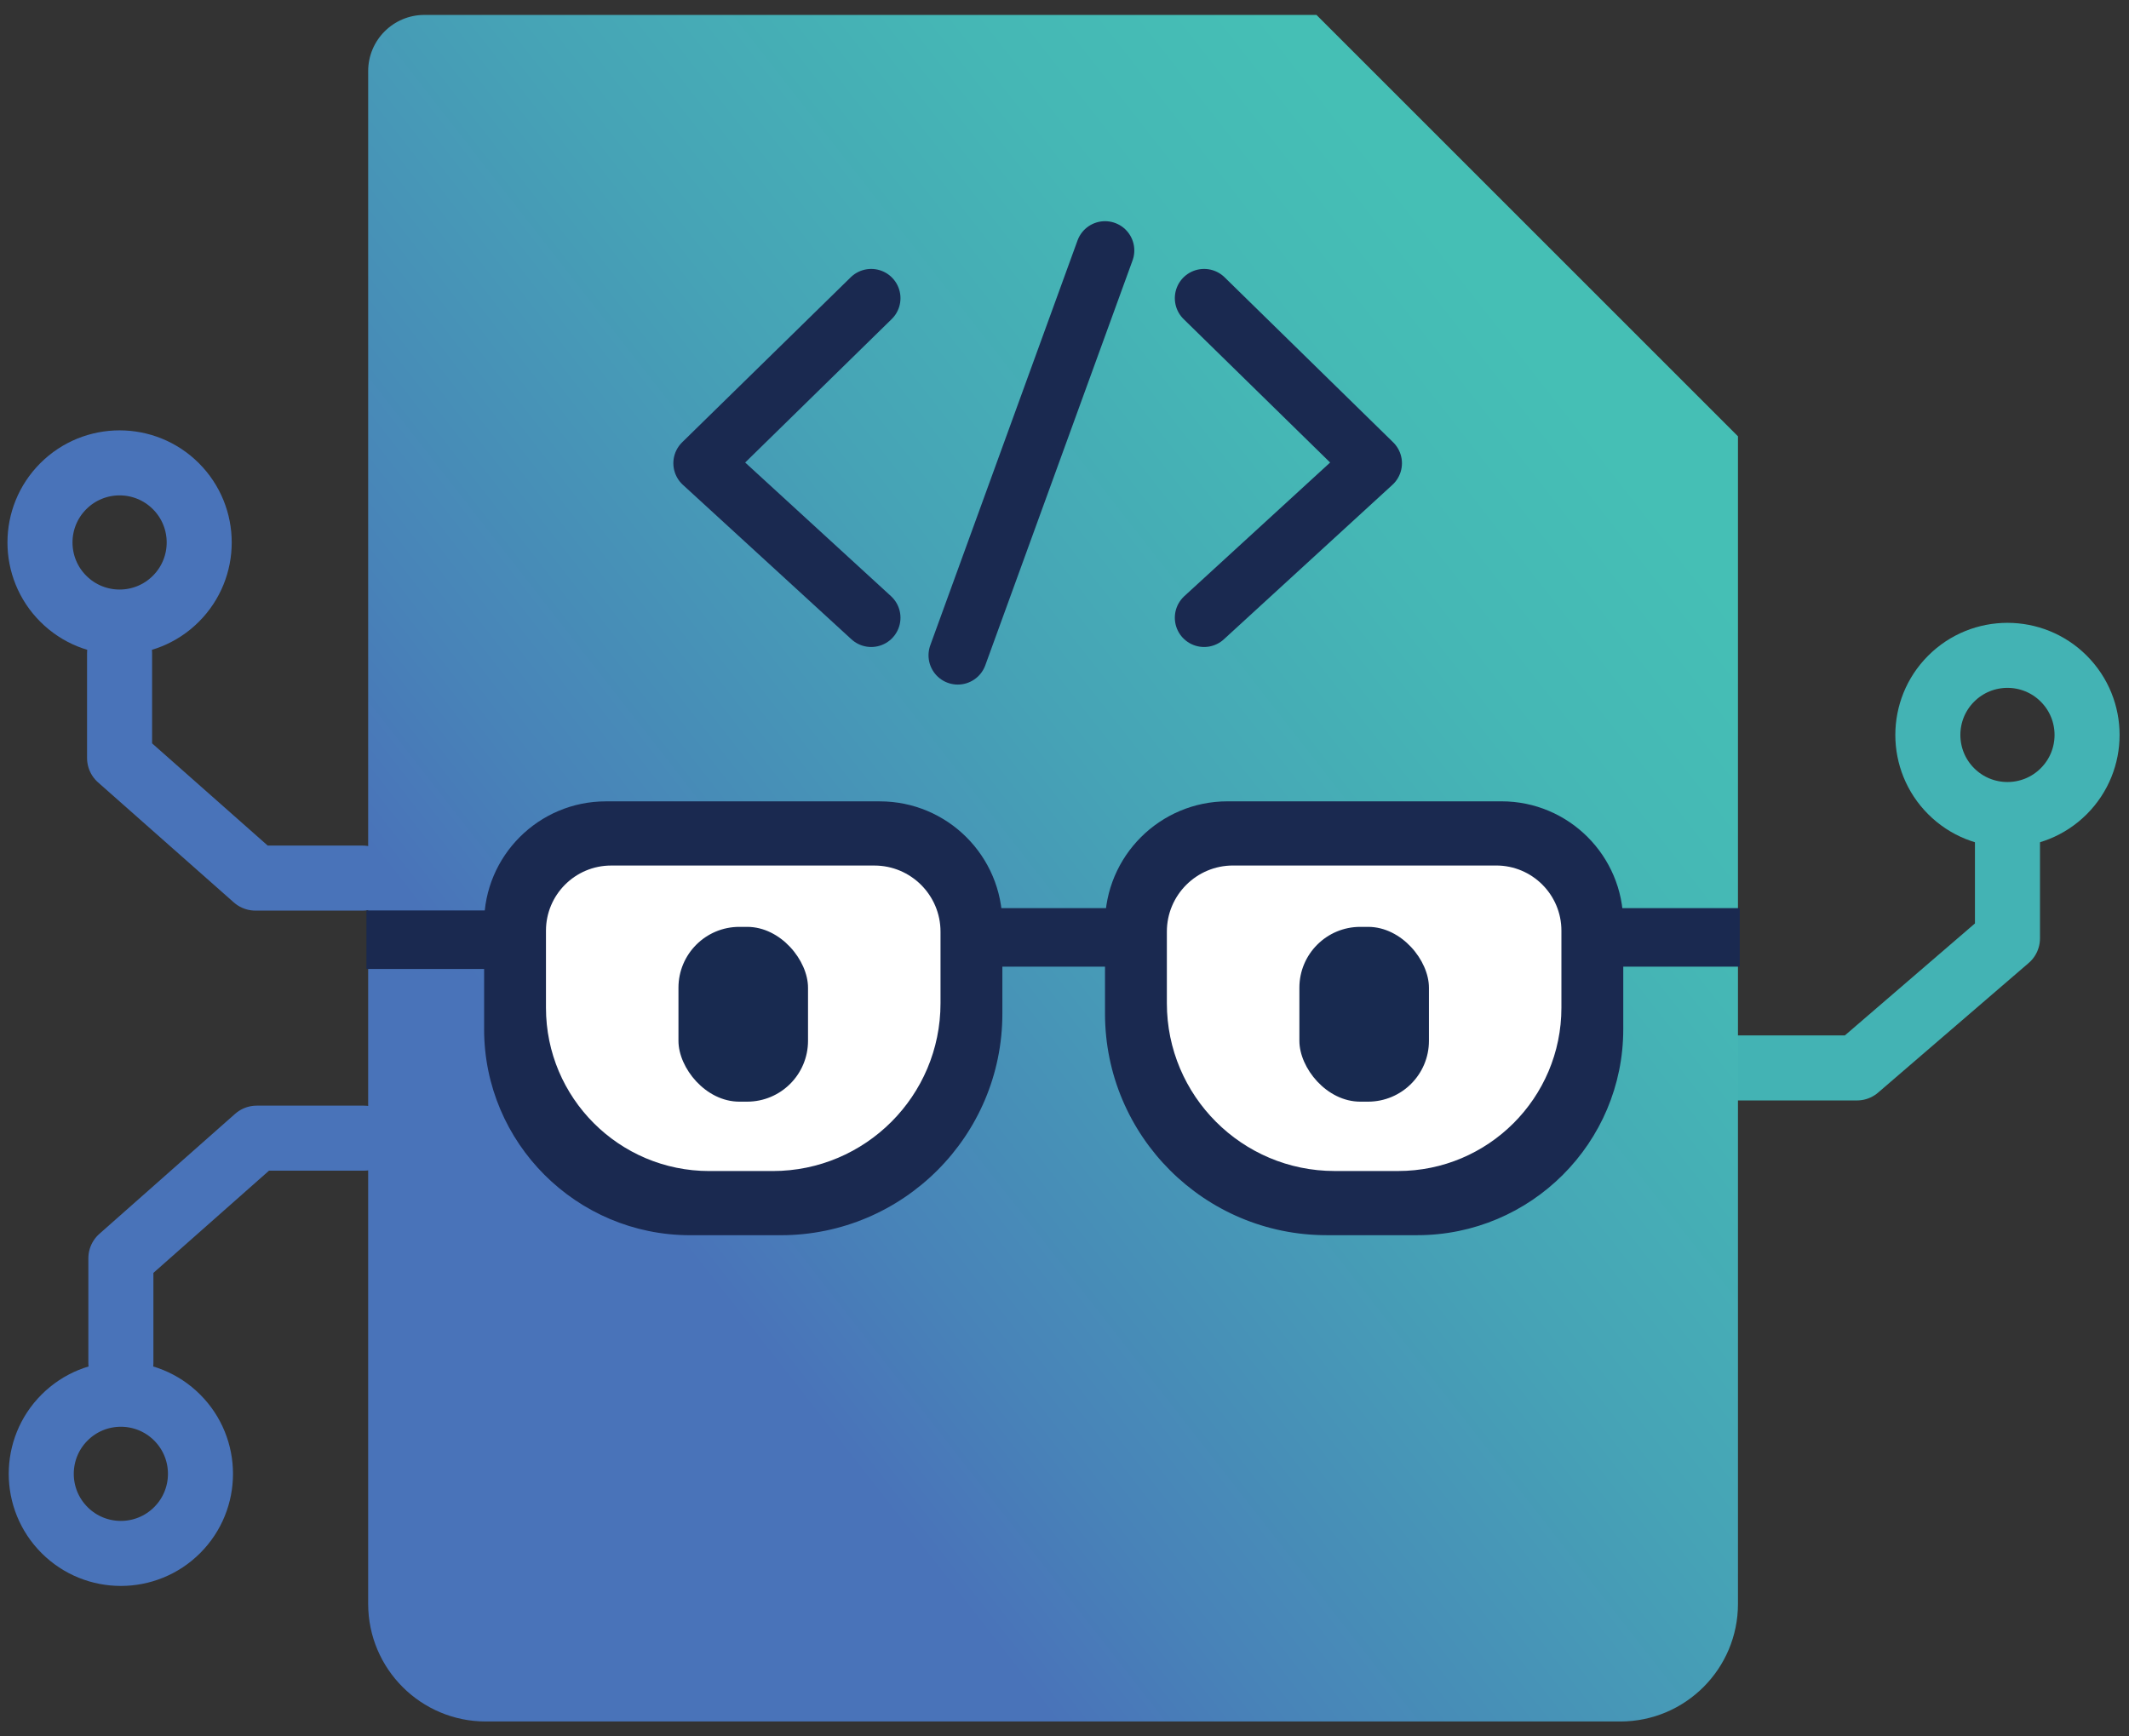 <?xml version="1.0" encoding="UTF-8"?>
<svg id="Layer_1" data-name="Layer 1" xmlns="http://www.w3.org/2000/svg" xmlns:xlink="http://www.w3.org/1999/xlink" viewBox="0 0 654.65 534.06">
  <rect x="0" y="0" width="654.65" height="534.06" fill="#333333" stroke="none"/>
  <defs>
    <style>
      .cls-1 {
        stroke: #43b3b4;
      }

      .cls-1, .cls-2 {
        stroke-width: 20px;
      }

      .cls-1, .cls-2, .cls-3, .cls-4 {
        fill: none;
      }

      .cls-1, .cls-2, .cls-4 {
        stroke-linecap: round;
        stroke-linejoin: round;
      }

      .cls-2 {
        stroke: #4973b9;
      }

      .cls-5 {
        fill: #fff;
      }

      .cls-6 {
        fill: #1a2950;
      }

      .cls-7 {
        fill: #182a50;
      }

      .cls-3 {
        stroke-miterlimit: 10;
      }

      .cls-3, .cls-4 {
        stroke: #1a2950;
        stroke-width: 18px;
      }

      .cls-8 {
        fill: url(#linear-gradient);
      }
    </style>
    <linearGradient id="linear-gradient" x1="90.92" y1="444.18" x2="520.93" y2="108.16" gradientUnits="userSpaceOnUse">
      <stop offset=".24" stop-color="#4973b9"/>
      <stop offset=".34" stop-color="#4883b8"/>
      <stop offset=".59" stop-color="#46a3b6"/>
      <stop offset=".79" stop-color="#45b7b5"/>
      <stop offset=".93" stop-color="#45bfb5"/>
    </linearGradient>
  </defs>
  <path class="cls-2" d="M111.53,270.07h-33c-13.92-12.31-27.84-24.62-41.76-36.93v-32.19"/>
  <path class="cls-1" d="M534.41,328.46h36.58c15.43-13.29,30.86-26.57,46.29-39.86v-34.75"/>
  <path class="cls-8" d="M404.81,4.59c43.2,43.2,86.4,86.4,129.6,129.6v359.1c0,19.98-16.2,36.18-36.18,36.18H149.39c-19.98,0-36.18-16.2-36.18-36.18V21.87c0-9.54,7.74-17.28,17.28-17.28h274.32Z"/>
  <path class="cls-4" d="M370.25,91.71c17.28,16.92,34.56,33.84,51.84,50.76-17.28,15.84-34.56,31.68-51.84,47.52"/>
  <path class="cls-4" d="M267.89,91.71c-17.28,16.92-34.56,33.84-51.84,50.76,17.28,15.84,34.56,31.68,51.84,47.52"/>
  <path class="cls-4" d="M339.79,77.03c-15.09,41.51-30.19,83.02-45.28,124.52"/>
  <line class="cls-3" x1="112.68" y1="289.02" x2="152.08" y2="289.02"/>
  <line class="cls-3" x1="498.05" y1="288.31" x2="534.95" y2="288.31"/>
  <line class="cls-3" x1="297.77" y1="288.31" x2="348.65" y2="288.31"/>
  <circle class="cls-2" cx="36.77" cy="166.84" r="24.48" transform="translate(-107.2 74.87) rotate(-45)"/>
  <circle class="cls-1" cx="617.28" cy="226.04" r="24.48" transform="translate(20.96 502.69) rotate(-45)"/>
  <g>
    <path class="cls-6" d="M186.3,246.47h84.24c20.8,0,37.68,16.88,37.68,37.68v27.6c0,37.62-30.54,68.16-68.16,68.16h-27.84c-34.97,0-63.36-28.39-63.36-63.36v-32.64c0-20.66,16.78-37.44,37.44-37.44Z"/>
    <path class="cls-5" d="M187.92,266.21h80.94c11.23,0,20.34,9.11,20.34,20.34v22.02c0,28.48-23.12,51.6-51.6,51.6h-19.5c-27.72,0-50.22-22.5-50.22-50.22v-23.7c0-11.06,8.98-20.04,20.04-20.04Z"/>
  </g>
  <rect class="cls-7" x="208.62" y="285.07" width="39.84" height="53.76" rx="18.72" ry="18.72"/>
  <g>
    <path class="cls-6" d="M403.15,246.47h27.84c37.62,0,68.16,30.54,68.16,68.16v27.6c0,20.8-16.88,37.68-37.68,37.68h-84.24c-20.66,0-37.44-16.78-37.44-37.44v-32.64c0-34.97,28.39-63.36,63.36-63.36Z" transform="translate(838.93 626.37) rotate(180)"/>
    <path class="cls-5" d="M409.03,266.21h19.5c28.48,0,51.6,23.12,51.6,51.6v22.02c0,11.23-9.11,20.34-20.34,20.34h-80.94c-11.06,0-20.04-8.98-20.04-20.04v-23.7c0-27.72,22.5-50.22,50.22-50.22Z" transform="translate(838.93 626.37) rotate(180)"/>
  </g>
  <rect class="cls-7" x="399.55" y="285.07" width="39.84" height="53.76" rx="18.72" ry="18.72"/>
  <path class="cls-2" d="M111.93,350.06h-33c-13.92,12.31-27.84,24.62-41.76,36.93v32.19"/>
  <circle class="cls-2" cx="37.17" cy="453.3" r="24.48" transform="translate(-309.65 159.05) rotate(-45)"/>
</svg>